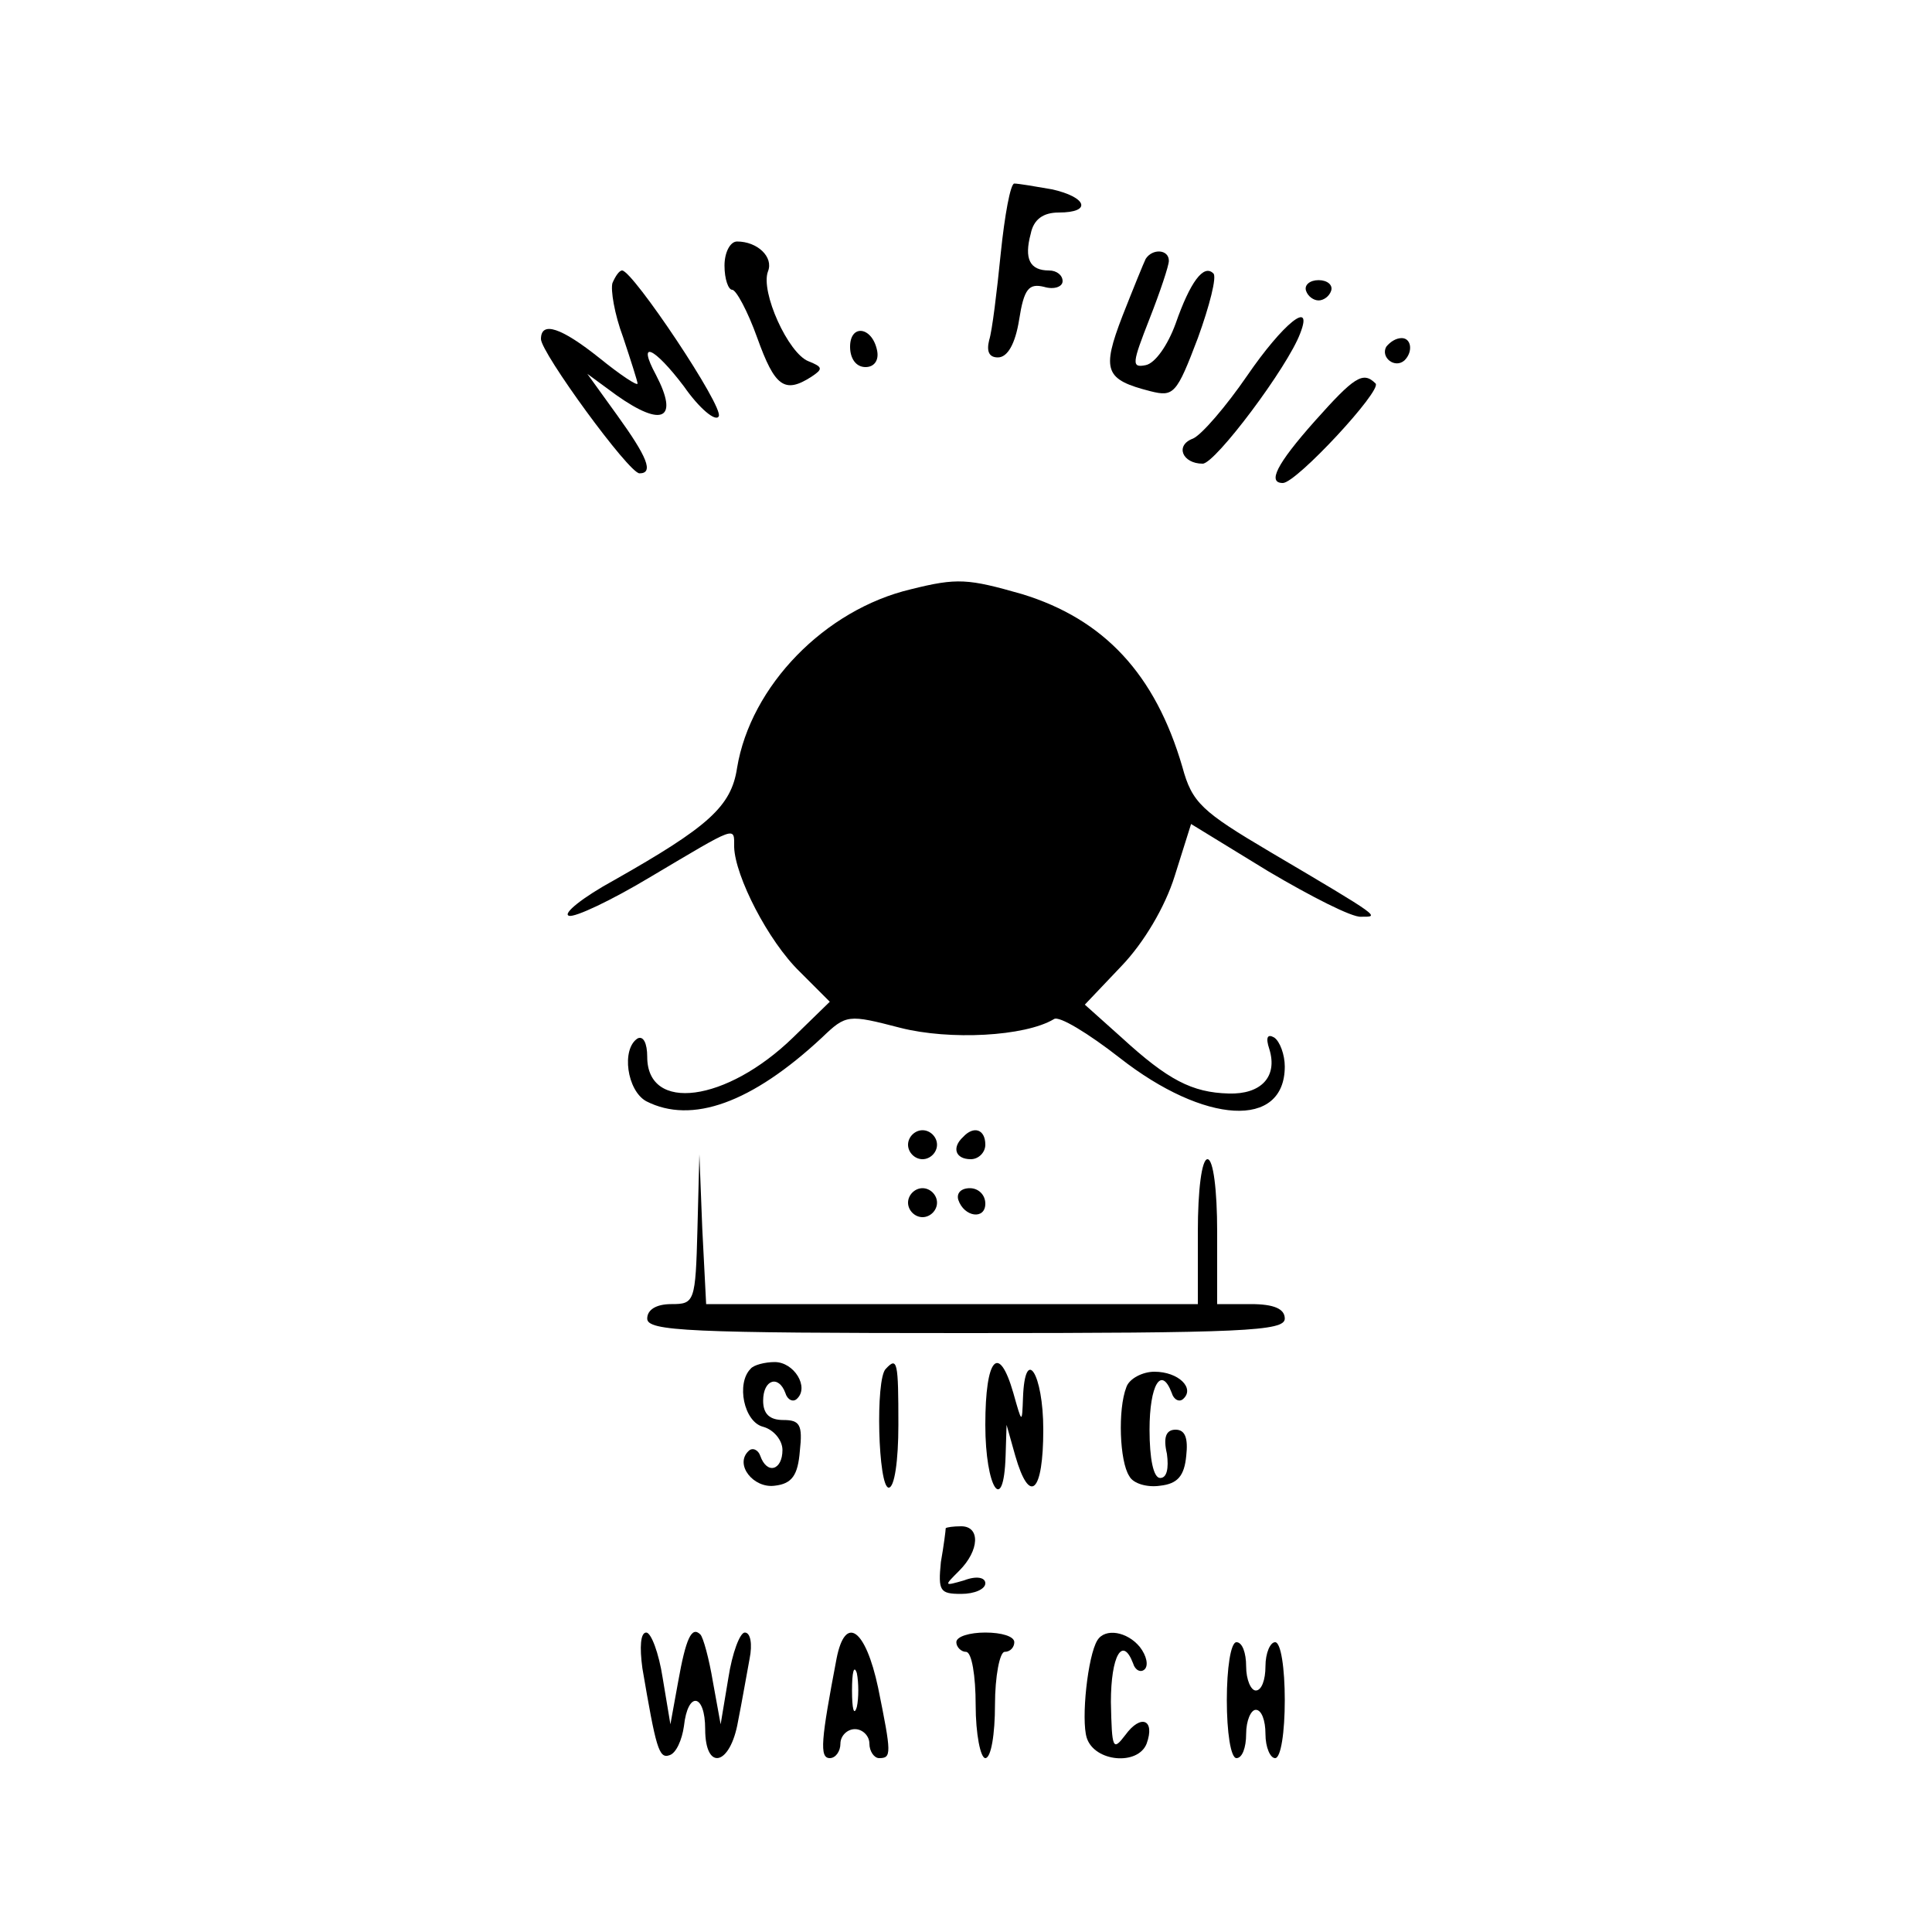 <?xml version="1.0" standalone="no"?>
<!DOCTYPE svg PUBLIC "-//W3C//DTD SVG 20010904//EN"
 "http://www.w3.org/TR/2001/REC-SVG-20010904/DTD/svg10.dtd">
<svg version="1.0" xmlns="http://www.w3.org/2000/svg"
 width="200pt" height="200pt" viewBox="0 0 200 200"
 preserveAspectRatio="xMidYMid meet">

<g transform="translate(0,200) scale(0.1,-0.1)"
fill="#000000" stroke="none">
<path d="M1036 1738 c-4 -40 -9 -81 -12 -90 -3 -12 0 -18 9 -18 10 0 18 14 22
39 5 32 10 38 26 34 10 -3 19 0 19 6 0 6 -6 11 -14 11 -20 0 -26 12 -19 38 3
15 13 22 29 22 35 0 29 16 -7 24 -17 3 -35 6 -39 6 -4 0 -10 -33 -14 -72z"/>
<path d="M750 1725 c0 -14 4 -25 8 -25 4 0 16 -22 26 -50 18 -50 28 -58 56
-40 12 8 12 10 -3 16 -21 8 -50 72 -42 93 6 15 -11 31 -32 31 -7 0 -13 -11
-13 -25z"/>
<path d="M1186 1732 c-2 -4 -13 -31 -24 -59 -22 -57 -18 -66 29 -78 24 -6 27
-3 49 55 12 33 20 64 16 67 -10 10 -24 -9 -39 -52 -8 -22 -21 -41 -31 -43 -15
-3 -14 2 4 48 11 28 20 55 20 60 0 12 -17 13 -24 2z"/>
<path d="M634 1707 c-2 -7 2 -32 11 -56 8 -24 15 -46 15 -48 0 -3 -18 9 -39
26 -40 32 -61 39 -61 20 0 -14 91 -139 102 -139 15 0 8 17 -23 60 l-31 43 30
-22 c48 -34 65 -25 41 21 -20 37 -2 29 29 -12 16 -23 33 -37 36 -31 6 9 -89
151 -100 151 -3 0 -7 -6 -10 -13z"/>
<path d="M1352 1699 c2 -6 8 -10 13 -10 5 0 11 4 13 10 2 6 -4 11 -13 11 -9 0
-15 -5 -13 -11z"/>
<path d="M1291 1611 c-22 -32 -47 -61 -56 -65 -19 -7 -11 -26 10 -26 13 0 88
100 101 135 14 36 -18 10 -55 -44z"/>
<path d="M880 1641 c0 -12 6 -21 16 -21 9 0 14 7 12 17 -5 25 -28 28 -28 4z"/>
<path d="M1435 1641 c-6 -11 9 -23 19 -14 9 9 7 23 -3 23 -6 0 -12 -4 -16 -9z"/>
<path d="M1361 1564 c-40 -45 -49 -64 -33 -64 14 0 103 96 96 103 -13 13 -22
7 -63 -39z"/>
<path d="M943 1390 c-89 -21 -166 -100 -180 -185 -6 -40 -30 -61 -127 -116
-33 -18 -54 -35 -47 -37 6 -2 44 16 84 40 91 54 87 53 87 31 1 -30 35 -97 68
-129 l31 -31 -38 -37 c-69 -67 -151 -78 -151 -20 0 14 -4 22 -10 19 -17 -11
-11 -54 9 -65 47 -24 109 -2 182 66 25 24 27 24 81 10 51 -13 129 -9 159 9 5
4 36 -15 68 -40 88 -69 171 -74 171 -9 0 12 -5 26 -11 30 -7 4 -9 0 -5 -12 9
-29 -9 -47 -42 -46 -38 1 -63 14 -111 58 l-38 34 38 40 c23 24 45 61 55 93
l17 54 80 -49 c44 -26 87 -48 96 -47 19 0 23 -2 -94 67 -71 42 -81 51 -91 88
-28 96 -81 153 -166 179 -56 16 -67 17 -115 5z"/>
<path d="M940 815 c0 -8 7 -15 15 -15 8 0 15 7 15 15 0 8 -7 15 -15 15 -8 0
-15 -7 -15 -15z"/>
<path d="M997 823 c-12 -11 -8 -23 8 -23 8 0 15 7 15 15 0 16 -12 20 -23 8z"/>
<path d="M722 728 c-2 -76 -3 -78 -27 -78 -16 0 -25 -6 -25 -15 0 -13 43 -15
330 -15 287 0 330 2 330 15 0 10 -11 15 -35 15 l-35 0 0 75 c0 43 -4 75 -10
75 -6 0 -10 -32 -10 -75 l0 -75 -255 0 -254 0 -4 78 -3 77 -2 -77z"/>
<path d="M940 755 c0 -8 7 -15 15 -15 8 0 15 7 15 15 0 8 -7 15 -15 15 -8 0
-15 -7 -15 -15z"/>
<path d="M992 758 c6 -18 28 -21 28 -4 0 9 -7 16 -16 16 -9 0 -14 -5 -12 -12z"/>
<path d="M777 583 c-15 -15 -7 -55 13 -60 11 -3 20 -14 20 -24 0 -21 -16 -26
-23 -6 -2 6 -8 9 -12 5 -15 -14 5 -39 27 -36 18 2 24 11 26 36 3 27 0 32 -17
32 -14 0 -21 6 -21 20 0 22 16 27 23 8 2 -7 8 -10 12 -6 13 12 -3 38 -23 38
-10 0 -22 -3 -25 -7z"/>
<path d="M917 583 c-11 -10 -8 -123 3 -123 6 0 10 28 10 65 0 65 -1 71 -13 58z"/>
<path d="M1020 525 c0 -65 19 -95 21 -32 l1 32 9 -32 c15 -52 29 -38 29 27 0
58 -19 88 -21 33 -1 -27 -1 -27 -10 5 -15 52 -29 37 -29 -33z"/>
<path d="M1166 564 c-9 -23 -7 -77 3 -92 4 -8 19 -12 32 -10 18 2 25 10 27 31
2 18 -1 27 -11 27 -10 0 -13 -8 -9 -25 2 -15 0 -25 -7 -25 -7 0 -11 20 -11 50
0 46 12 67 23 38 2 -7 8 -10 12 -6 12 11 -5 28 -30 28 -12 0 -26 -7 -29 -16z"/>
<path d="M979 418 c0 -2 -2 -18 -5 -35 -3 -30 -1 -33 21 -33 14 0 25 5 25 11
0 6 -9 8 -22 3 -21 -6 -21 -6 -5 10 21 21 22 46 2 46 -8 0 -15 -1 -16 -2z"/>
<path d="M665 273 c14 -82 17 -94 28 -90 7 2 13 16 15 30 4 37 22 34 22 -3 0
-44 26 -38 34 8 4 20 9 49 12 65 3 15 1 27 -5 27 -5 0 -13 -21 -17 -47 l-8
-48 -8 44 c-4 24 -10 46 -13 49 -9 9 -15 -4 -23 -49 l-8 -44 -8 48 c-4 26 -12
47 -17 47 -6 0 -7 -15 -4 -37z"/>
<path d="M866 283 c-16 -84 -18 -103 -7 -103 6 0 11 7 11 15 0 8 7 15 15 15 8
0 15 -7 15 -15 0 -8 5 -15 10 -15 13 0 13 4 -1 73 -13 61 -34 76 -43 30z m21
-50 c-3 -10 -5 -2 -5 17 0 19 2 27 5 18 2 -10 2 -26 0 -35z"/>
<path d="M990 300 c0 -5 5 -10 10 -10 6 0 10 -25 10 -55 0 -30 5 -55 10 -55 6
0 10 25 10 55 0 30 5 55 10 55 6 0 10 5 10 10 0 6 -13 10 -30 10 -16 0 -30 -4
-30 -10z"/>
<path d="M1136 302 c-10 -16 -17 -82 -11 -101 8 -25 53 -29 62 -6 9 25 -6 31
-22 9 -13 -17 -14 -15 -15 34 0 48 12 69 23 40 2 -7 8 -10 12 -6 4 4 2 14 -5
23 -13 16 -36 20 -44 7z"/>
<path d="M1270 240 c0 -33 4 -60 10 -60 6 0 10 11 10 25 0 14 5 25 10 25 6 0
10 -11 10 -25 0 -14 5 -25 10 -25 6 0 10 27 10 60 0 33 -4 60 -10 60 -5 0 -10
-11 -10 -25 0 -14 -4 -25 -10 -25 -5 0 -10 11 -10 25 0 14 -4 25 -10 25 -6 0
-10 -27 -10 -60z"/>
</g>
</svg>
